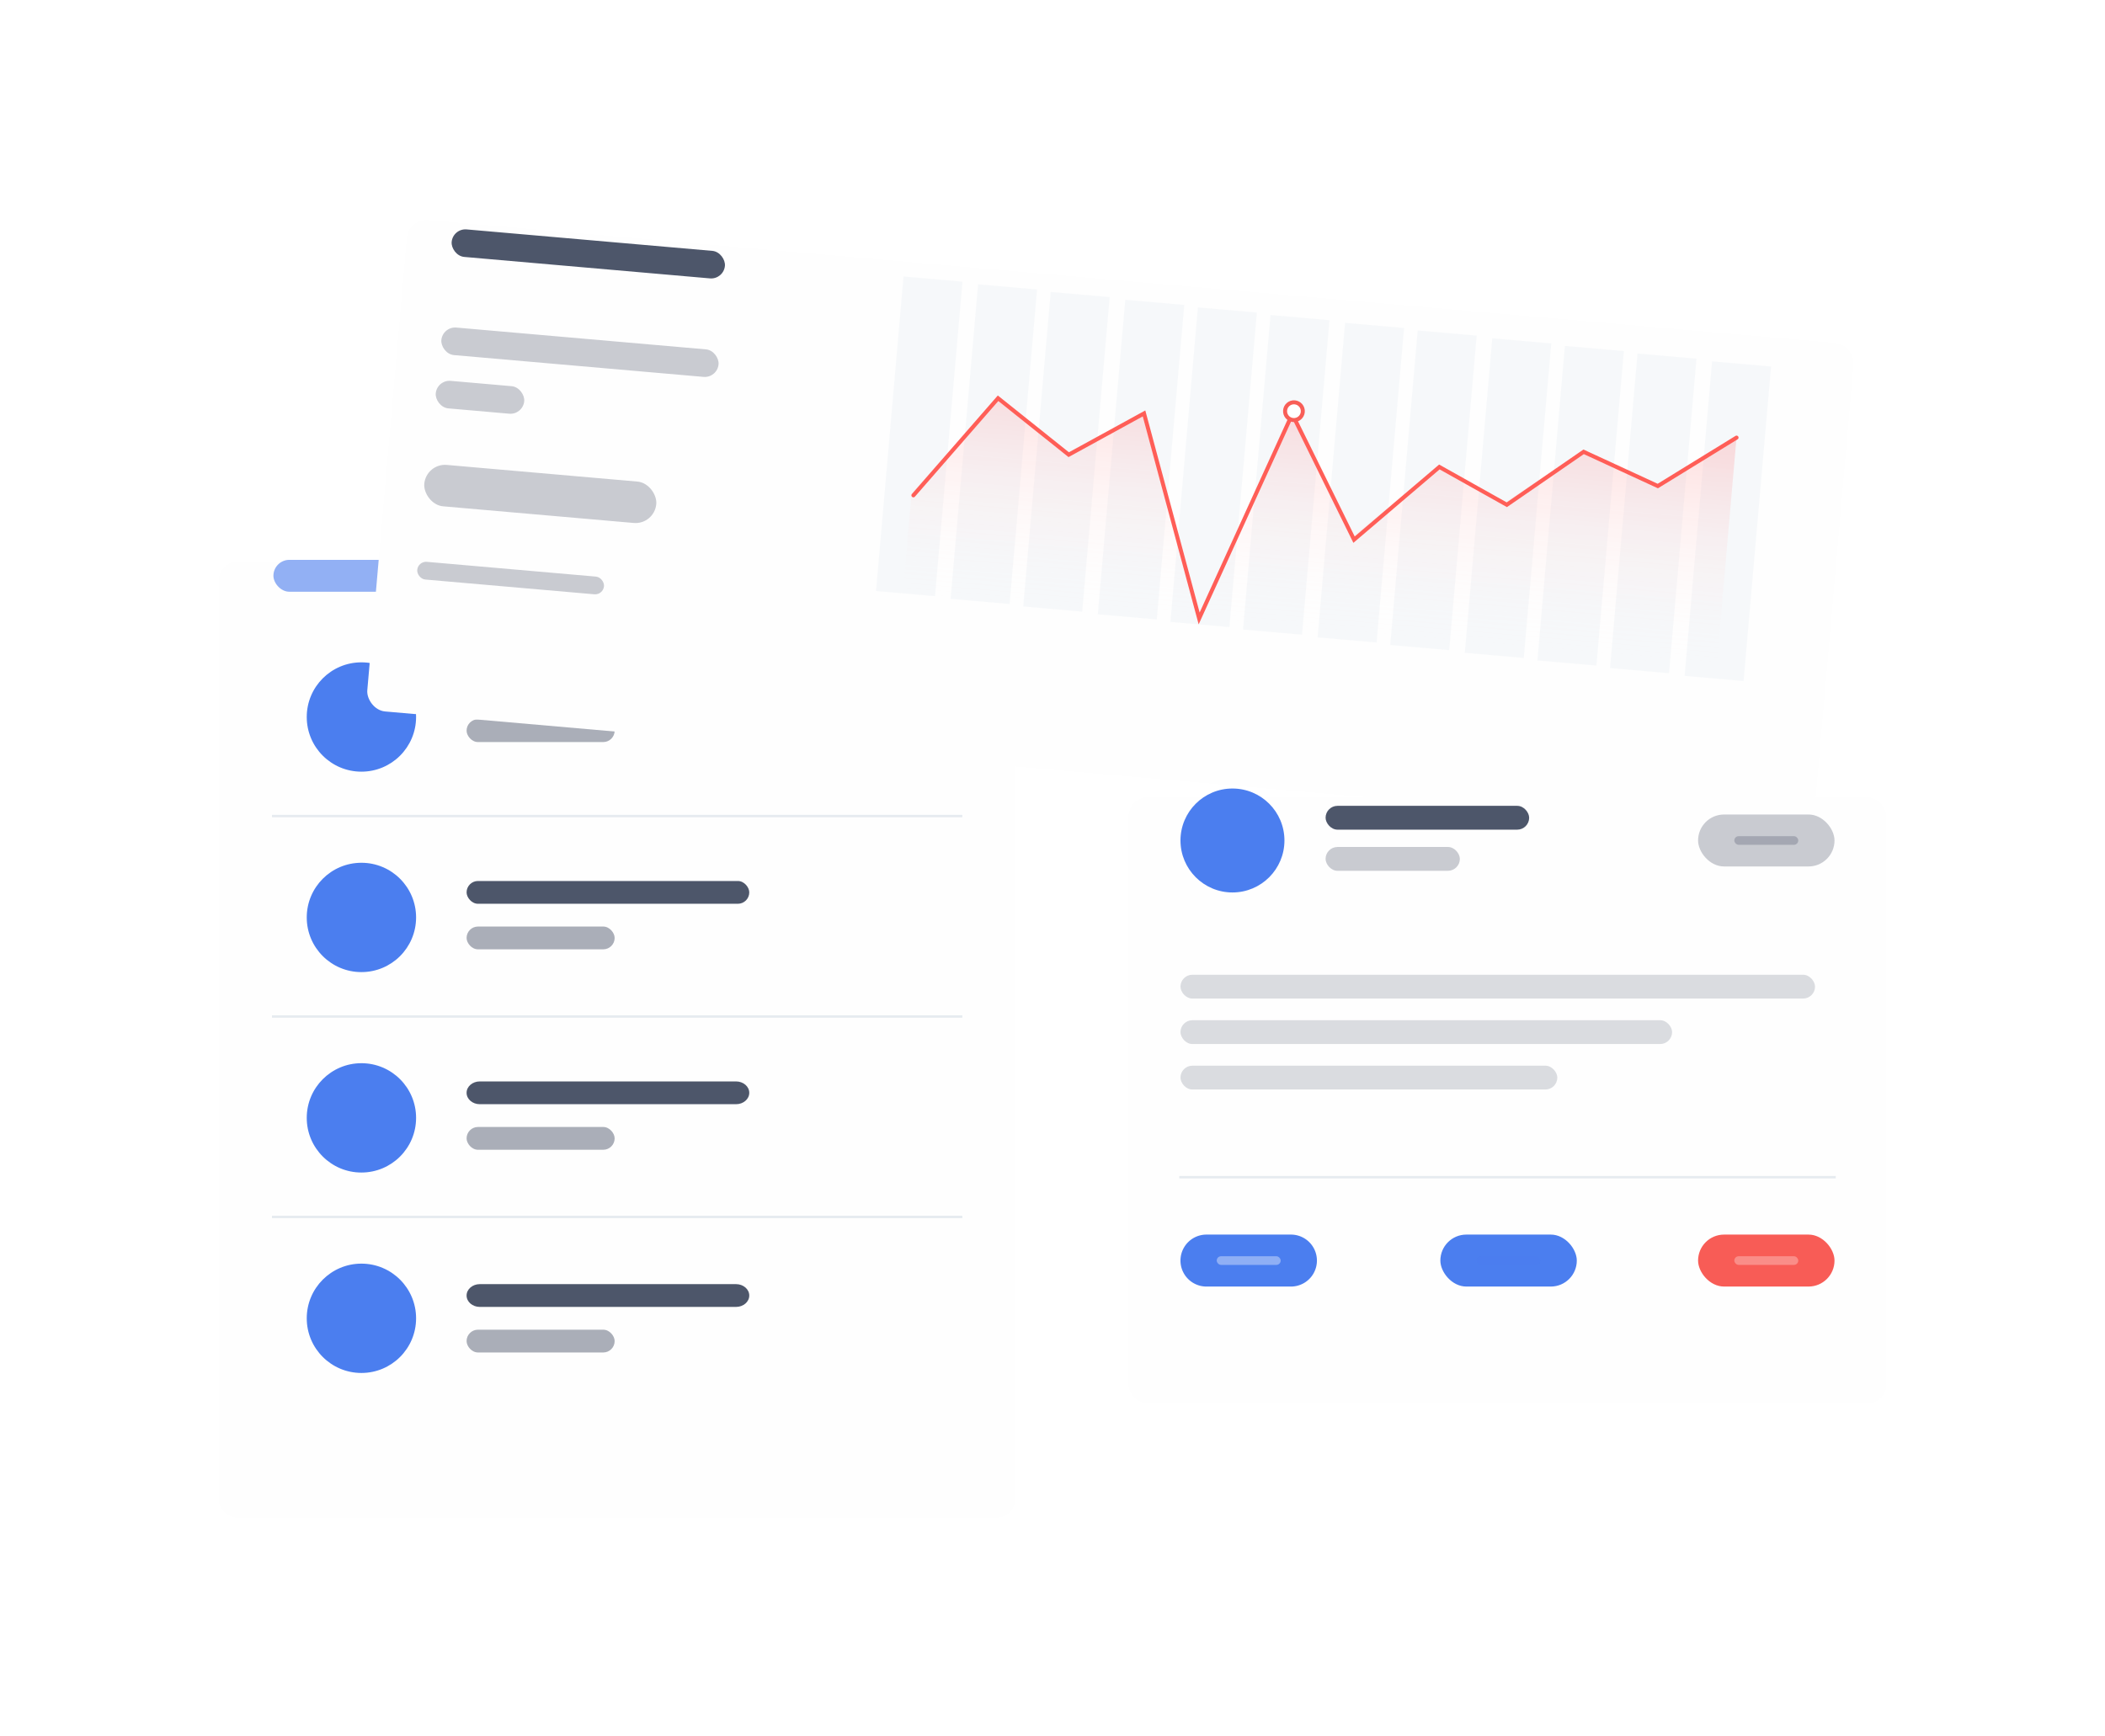 <svg xmlns="http://www.w3.org/2000/svg" xmlns:xlink="http://www.w3.org/1999/xlink" width="867" height="715.272" viewBox="0 0 867 715.272">
  <defs>
    <filter id="cardBg" x="0" y="141.22" width="508.377" height="574.052" filterUnits="userSpaceOnUse">
      <feOffset dy="25" input="SourceAlpha"/>
      <feGaussianBlur stdDeviation="30" result="blur"/>
      <feFlood flood-color="#346ade" flood-opacity="0.314"/>
      <feComposite operator="in" in2="blur"/>
      <feComposite in="SourceGraphic"/>
    </filter>
    <clipPath id="clip-path">
      <circle id="Mask" cx="22.517" cy="22.517" r="22.517" fill="#bcd0e7"/>
    </clipPath>
    <clipPath id="clip-path-2">
      <circle id="Mask-2" data-name="Mask" cx="22.517" cy="22.517" r="22.517" fill="#9bc4cf"/>
    </clipPath>
    <clipPath id="clip-path-3">
      <circle id="Mask-3" data-name="Mask" cx="22.517" cy="22.517" r="22.517" fill="#f85c56"/>
    </clipPath>
    <clipPath id="clip-path-4">
      <circle id="Mask-4" data-name="Mask" cx="22.517" cy="22.517" r="22.517" fill="#ffabab"/>
    </clipPath>
    <filter id="cardBg-2" x="59.788" y="0" width="788.766" height="432.567" filterUnits="userSpaceOnUse">
      <feOffset dy="25" input="SourceAlpha"/>
      <feGaussianBlur stdDeviation="30" result="blur-2"/>
      <feFlood flood-color="#346ade" flood-opacity="0.314"/>
      <feComposite operator="in" in2="blur-2"/>
      <feComposite in="SourceGraphic"/>
    </filter>
    <linearGradient id="linear-gradient" x1="0.5" y1="1" x2="0.5" gradientUnits="objectBoundingBox">
      <stop offset="0" stop-color="#fff" stop-opacity="0"/>
      <stop offset="1" stop-color="#ff5353"/>
    </linearGradient>
    <filter id="cardBg-3" x="374.806" y="238.4" width="492.194" height="429.755" filterUnits="userSpaceOnUse">
      <feOffset dy="25" input="SourceAlpha"/>
      <feGaussianBlur stdDeviation="30" result="blur-3"/>
      <feFlood flood-color="#346ade" flood-opacity="0.314"/>
      <feComposite operator="in" in2="blur-3"/>
      <feComposite in="SourceGraphic"/>
    </filter>
  </defs>
  <g id="cards" transform="translate(-898 -263.901)">
    <g id="card_model_2" data-name="card model 2" transform="translate(988 470.121)">
      <g transform="matrix(1, 0, 0, 1, -90, -206.22)" filter="url(#cardBg)">
        <path id="cardBg-4" data-name="cardBg" d="M8.3,0H320.08a8.3,8.3,0,0,1,8.3,8.3V385.755a8.3,8.3,0,0,1-8.3,8.3H8.3a8.3,8.3,0,0,1-8.3-8.3V8.3A8.3,8.3,0,0,1,8.3,0Z" transform="translate(90 206.22)" fill="#fefefe"/>
      </g>
      <path id="Line_2_Copy" data-name="Line 2 Copy" d="M0,.5,283.342.5" transform="translate(22.517 129.444)" fill="#4d566a" stroke="#e6ebf0" stroke-linecap="square" stroke-miterlimit="10" stroke-width="1"/>
      <path id="Line_2_Copy-2" data-name="Line 2 Copy" d="M0,.5,283.342.5" transform="translate(22.517 212.007)" fill="#4d566a" stroke="#e6ebf0" stroke-linecap="square" stroke-miterlimit="10" stroke-width="1"/>
      <path id="Line_2_Copy-3" data-name="Line 2 Copy" d="M0,.5,283.342.5" transform="translate(22.517 294.57)" fill="#4d566a" stroke="#e6ebf0" stroke-linecap="square" stroke-miterlimit="10" stroke-width="1"/>
      <circle id="Mask-5" data-name="Mask" cx="22.517" cy="22.517" r="22.517" transform="translate(36.342 66.614)" fill="#4b7eef"/>
      <circle id="Mask-6" data-name="Mask" cx="22.517" cy="22.517" r="22.517" transform="translate(36.342 149.177)" fill="#4b7eef"/>
      <circle id="Mask-7" data-name="Mask" cx="22.517" cy="22.517" r="22.517" transform="translate(36.342 231.74)" fill="#4b7eef"/>
      <circle id="Mask-8" data-name="Mask" cx="22.517" cy="22.517" r="22.517" transform="translate(36.342 314.304)" fill="#4b7eef"/>
      <rect id="Rectangle_524" data-name="Rectangle 524" width="100.39" height="13.135" rx="6.568" transform="translate(22.616 24.394)" fill="#92b0f4"/>
      <rect id="Rectangle_527" data-name="Rectangle 527" width="116.429" height="9.382" rx="4.691" transform="translate(102.176 71.305)" fill="#4d566a"/>
      <rect id="Rectangle_530" data-name="Rectangle 530" width="116.429" height="9.382" rx="4.691" transform="translate(102.176 156.683)" fill="#4d566a"/>
      <path id="Path_1" data-name="Path 1" d="M5.441,0H110.988c3,0,5.441,2.1,5.441,4.691s-2.436,4.691-5.441,4.691H5.441c-3,0-5.441-2.1-5.441-4.691S2.436,0,5.441,0Z" transform="translate(102.176 239.246)" fill="#4d566a"/>
      <path id="Path_2" data-name="Path 2" d="M5.441,0H110.988c3,0,5.441,2.1,5.441,4.691s-2.436,4.691-5.441,4.691H5.441c-3,0-5.441-2.1-5.441-4.691S2.436,0,5.441,0Z" transform="translate(102.176 322.748)" fill="#4d566a"/>
      <rect id="Rectangle_528" data-name="Rectangle 528" width="60.984" height="9.382" rx="4.691" transform="translate(102.176 90.069)" fill="#4d566a" opacity="0.47"/>
      <rect id="Rectangle_529" data-name="Rectangle 529" width="60.984" height="9.382" rx="4.691" transform="translate(102.176 175.447)" fill="#4d566a" opacity="0.47"/>
      <rect id="Rectangle_531" data-name="Rectangle 531" width="60.984" height="9.382" rx="4.691" transform="translate(102.176 258.01)" fill="#4d566a" opacity="0.47"/>
      <rect id="Rectangle_533" data-name="Rectangle 533" width="60.984" height="9.382" rx="4.691" transform="translate(102.176 341.512)" fill="#4d566a" opacity="0.47"/>
      <rect id="Rectangle_526" data-name="Rectangle 526" width="36.591" height="9.382" rx="4.691" transform="translate(273.96 26.27)" fill="#92b0f4"/>
    </g>
    <g id="card_model_1" data-name="card model 1" transform="matrix(0.996, 0.087, -0.087, 0.996, 1065.36, 328.901)">
      <g transform="matrix(1, -0.09, 0.09, 1, -172.39, -50.17)" filter="url(#cardBg-2)">
        <rect id="cardBg-5" data-name="cardBg" width="593.453" height="201.611" rx="8" transform="matrix(1, 0.09, -0.09, 1, 167.36, 65)" fill="#fefefe"/>
      </g>
      <g id="eth" transform="translate(19.056 124.609)">
        <rect id="Rectangle_6" data-name="Rectangle 6" width="95.928" height="17.121" rx="8.56" fill="#4d566a" stroke="rgba(0,0,0,0)" stroke-miterlimit="10" stroke-width="1" opacity="0.3"/>
      </g>
      <rect id="bar" width="24.388" height="130.072" transform="translate(208.297 30.905)" fill="#f6f8fa"/>
      <rect id="bar-2" data-name="bar" width="24.388" height="130.072" transform="translate(330.22 33.033)" fill="#f6f8fa"/>
      <rect id="bar-3" data-name="bar" width="24.388" height="130.072" transform="translate(452.144 35.161)" fill="#f6f8fa"/>
      <rect id="bar-4" data-name="bar" width="24.388" height="130.072" transform="translate(269.259 31.969)" fill="#f6f8fa"/>
      <rect id="bar-5" data-name="bar" width="24.388" height="130.072" transform="translate(391.182 34.097)" fill="#f6f8fa"/>
      <rect id="bar-6" data-name="bar" width="24.388" height="130.072" transform="translate(512.294 36.212)" fill="#f6f8fa"/>
      <rect id="bar-7" data-name="bar" width="24.388" height="130.072" transform="translate(239.184 31.444)" fill="#f6f8fa"/>
      <rect id="bar-8" data-name="bar" width="24.388" height="130.072" transform="translate(360.295 33.559)" fill="#f6f8fa"/>
      <rect id="bar-9" data-name="bar" width="24.388" height="130.072" transform="translate(482.218 35.687)" fill="#f6f8fa"/>
      <rect id="bar-10" data-name="bar" width="24.388" height="130.072" transform="translate(300.146 32.508)" fill="#f6f8fa"/>
      <rect id="bar-11" data-name="bar" width="24.388" height="130.072" transform="translate(421.257 34.623)" fill="#f6f8fa"/>
      <rect id="bar-12" data-name="bar" width="24.388" height="130.072" transform="translate(543.181 36.751)" fill="#f6f8fa"/>
      <path id="gradientFill" d="M336.561,96.741H0V53.135L31.727,11.51l31.1,19.254L91.664,12.079,122,94.047,152.83,7.409l29.66,47.859,32.576-31.935,29.1,12.216,29.347-23.469,31.679,11.254L336.561,0" transform="translate(219.375 66.343)" opacity="0.2" fill="url(#linear-gradient)"/>
      <path id="graphLine" d="M0,53.2,31.259,10.316l31.034,20.64L91.708,11.312l29.972,82.177,30.891-87.2,29.856,49.307L214.836,22.7l29.04,13.095L273.5,11.312,305.168,22.7,335.748,0" transform="translate(220.203 67.163)" fill="none" stroke="#ff5e57" stroke-linecap="round" stroke-miterlimit="10" stroke-width="1.65"/>
      <circle id="Oval_6_Copy_11" data-name="Oval 6 Copy 11" cx="3.658" cy="3.658" r="3.658" transform="translate(369.699 68.526)" fill="#fff" stroke="#f85e57" stroke-miterlimit="10" stroke-width="1.65"/>
      <rect id="Rectangle_486" data-name="Rectangle 486" width="113" height="11.381" rx="5.691" transform="translate(21.62 27.233)" fill="#4d566a"/>
      <rect id="Rectangle_487" data-name="Rectangle 487" width="114.626" height="11.381" rx="5.691" transform="translate(20.91 67.889)" fill="#4d566a" opacity="0.3"/>
      <rect id="Rectangle_488" data-name="Rectangle 488" width="36.583" height="11.381" rx="5.691" transform="translate(20.519 89.967)" fill="#4d566a" opacity="0.3"/>
      <rect id="Rectangle_490" data-name="Rectangle 490" width="77.23" height="7.317" rx="3.658" transform="translate(19.246 165.102)" fill="#4d566a" opacity="0.3"/>
    </g>
    <g id="card_model_3" data-name="card model 3" transform="translate(1362.806 567.302)">
      <g transform="matrix(1, 0, 0, 1, -464.81, -303.4)" filter="url(#cardBg-3)">
        <rect id="cardBg-6" data-name="cardBg" width="312.194" height="249.755" rx="8" transform="translate(464.81 303.4)" fill="#fefefe"/>
      </g>
      <circle id="Mask-9" data-name="Mask" cx="21.408" cy="21.408" r="21.408" transform="translate(21.408 21.408)" fill="#4b7eef"/>
      <path id="divider" d="M0,.5H269.379" transform="translate(21.408 181.019)" fill="none" stroke="#e6ebf0" stroke-linecap="square" stroke-miterlimit="10" stroke-width="1"/>
      <rect id="Rectangle_503" data-name="Rectangle 503" width="83.846" height="9.812" rx="4.906" transform="translate(81.171 28.543)" fill="#4d566a"/>
      <rect id="Rectangle_507" data-name="Rectangle 507" width="55.303" height="9.812" rx="4.906" transform="translate(81.171 45.491)" fill="#4d566a" opacity="0.3"/>
      <rect id="Rectangle_504" data-name="Rectangle 504" width="261.351" height="9.812" rx="4.906" transform="translate(21.408 98.118)" fill="#4d566a" opacity="0.2"/>
      <rect id="Rectangle_505" data-name="Rectangle 505" width="202.48" height="9.812" rx="4.906" transform="translate(21.408 116.85)" fill="#4d566a" opacity="0.2"/>
      <rect id="Rectangle_506" data-name="Rectangle 506" width="155.205" height="9.812" rx="4.906" transform="translate(21.408 135.581)" fill="#4d566a" opacity="0.2"/>
      <g id="Group_200" data-name="Group 200" transform="translate(234.592 32.111)">
        <rect id="Rectangle_6-2" data-name="Rectangle 6" width="56.195" height="21.408" rx="10.704" fill="#4d566a" opacity="0.3"/>
        <rect id="Rectangle_6-3" data-name="Rectangle 6" width="26.341" height="3.568" rx="1.784" transform="translate(14.927 8.92)" fill="#4d566a" opacity="0.3"/>
      </g>
      <g id="Group_201" data-name="Group 201" transform="translate(21.408 205.156)">
        <path id="Rectangle_6-4" data-name="Rectangle 6" d="M10.7,0H45.491a10.7,10.7,0,1,1,0,21.408H10.7A10.7,10.7,0,0,1,10.7,0Z" transform="translate(0 0)" fill="#4b7eef"/>
        <rect id="Rectangle_6-5" data-name="Rectangle 6" width="26.341" height="3.568" rx="1.784" transform="translate(14.927 8.92)" fill="#fefefe" opacity="0.382"/>
      </g>
      <g id="Group_202" data-name="Group 202" transform="translate(128.445 205.156)">
        <rect id="Rectangle_6-6" data-name="Rectangle 6" width="56.195" height="21.408" rx="10.704" transform="translate(0 0)" fill="#4b7eef"/>
        <rect id="Rectangle_6-7" data-name="Rectangle 6" width="26.341" height="3.568" rx="1.784" transform="translate(14.927 8.92)" fill="#4b7eef" opacity="0.3"/>
      </g>
      <g id="Group_203" data-name="Group 203" transform="translate(234.592 205.156)">
        <rect id="Rectangle_6-8" data-name="Rectangle 6" width="56.195" height="21.408" rx="10.704" transform="translate(0 0)" fill="#f85c56"/>
        <rect id="Rectangle_6-9" data-name="Rectangle 6" width="26.341" height="3.568" rx="1.784" transform="translate(14.927 8.92)" fill="#fff" opacity="0.3"/>
      </g>
    </g>
  </g>
</svg>

